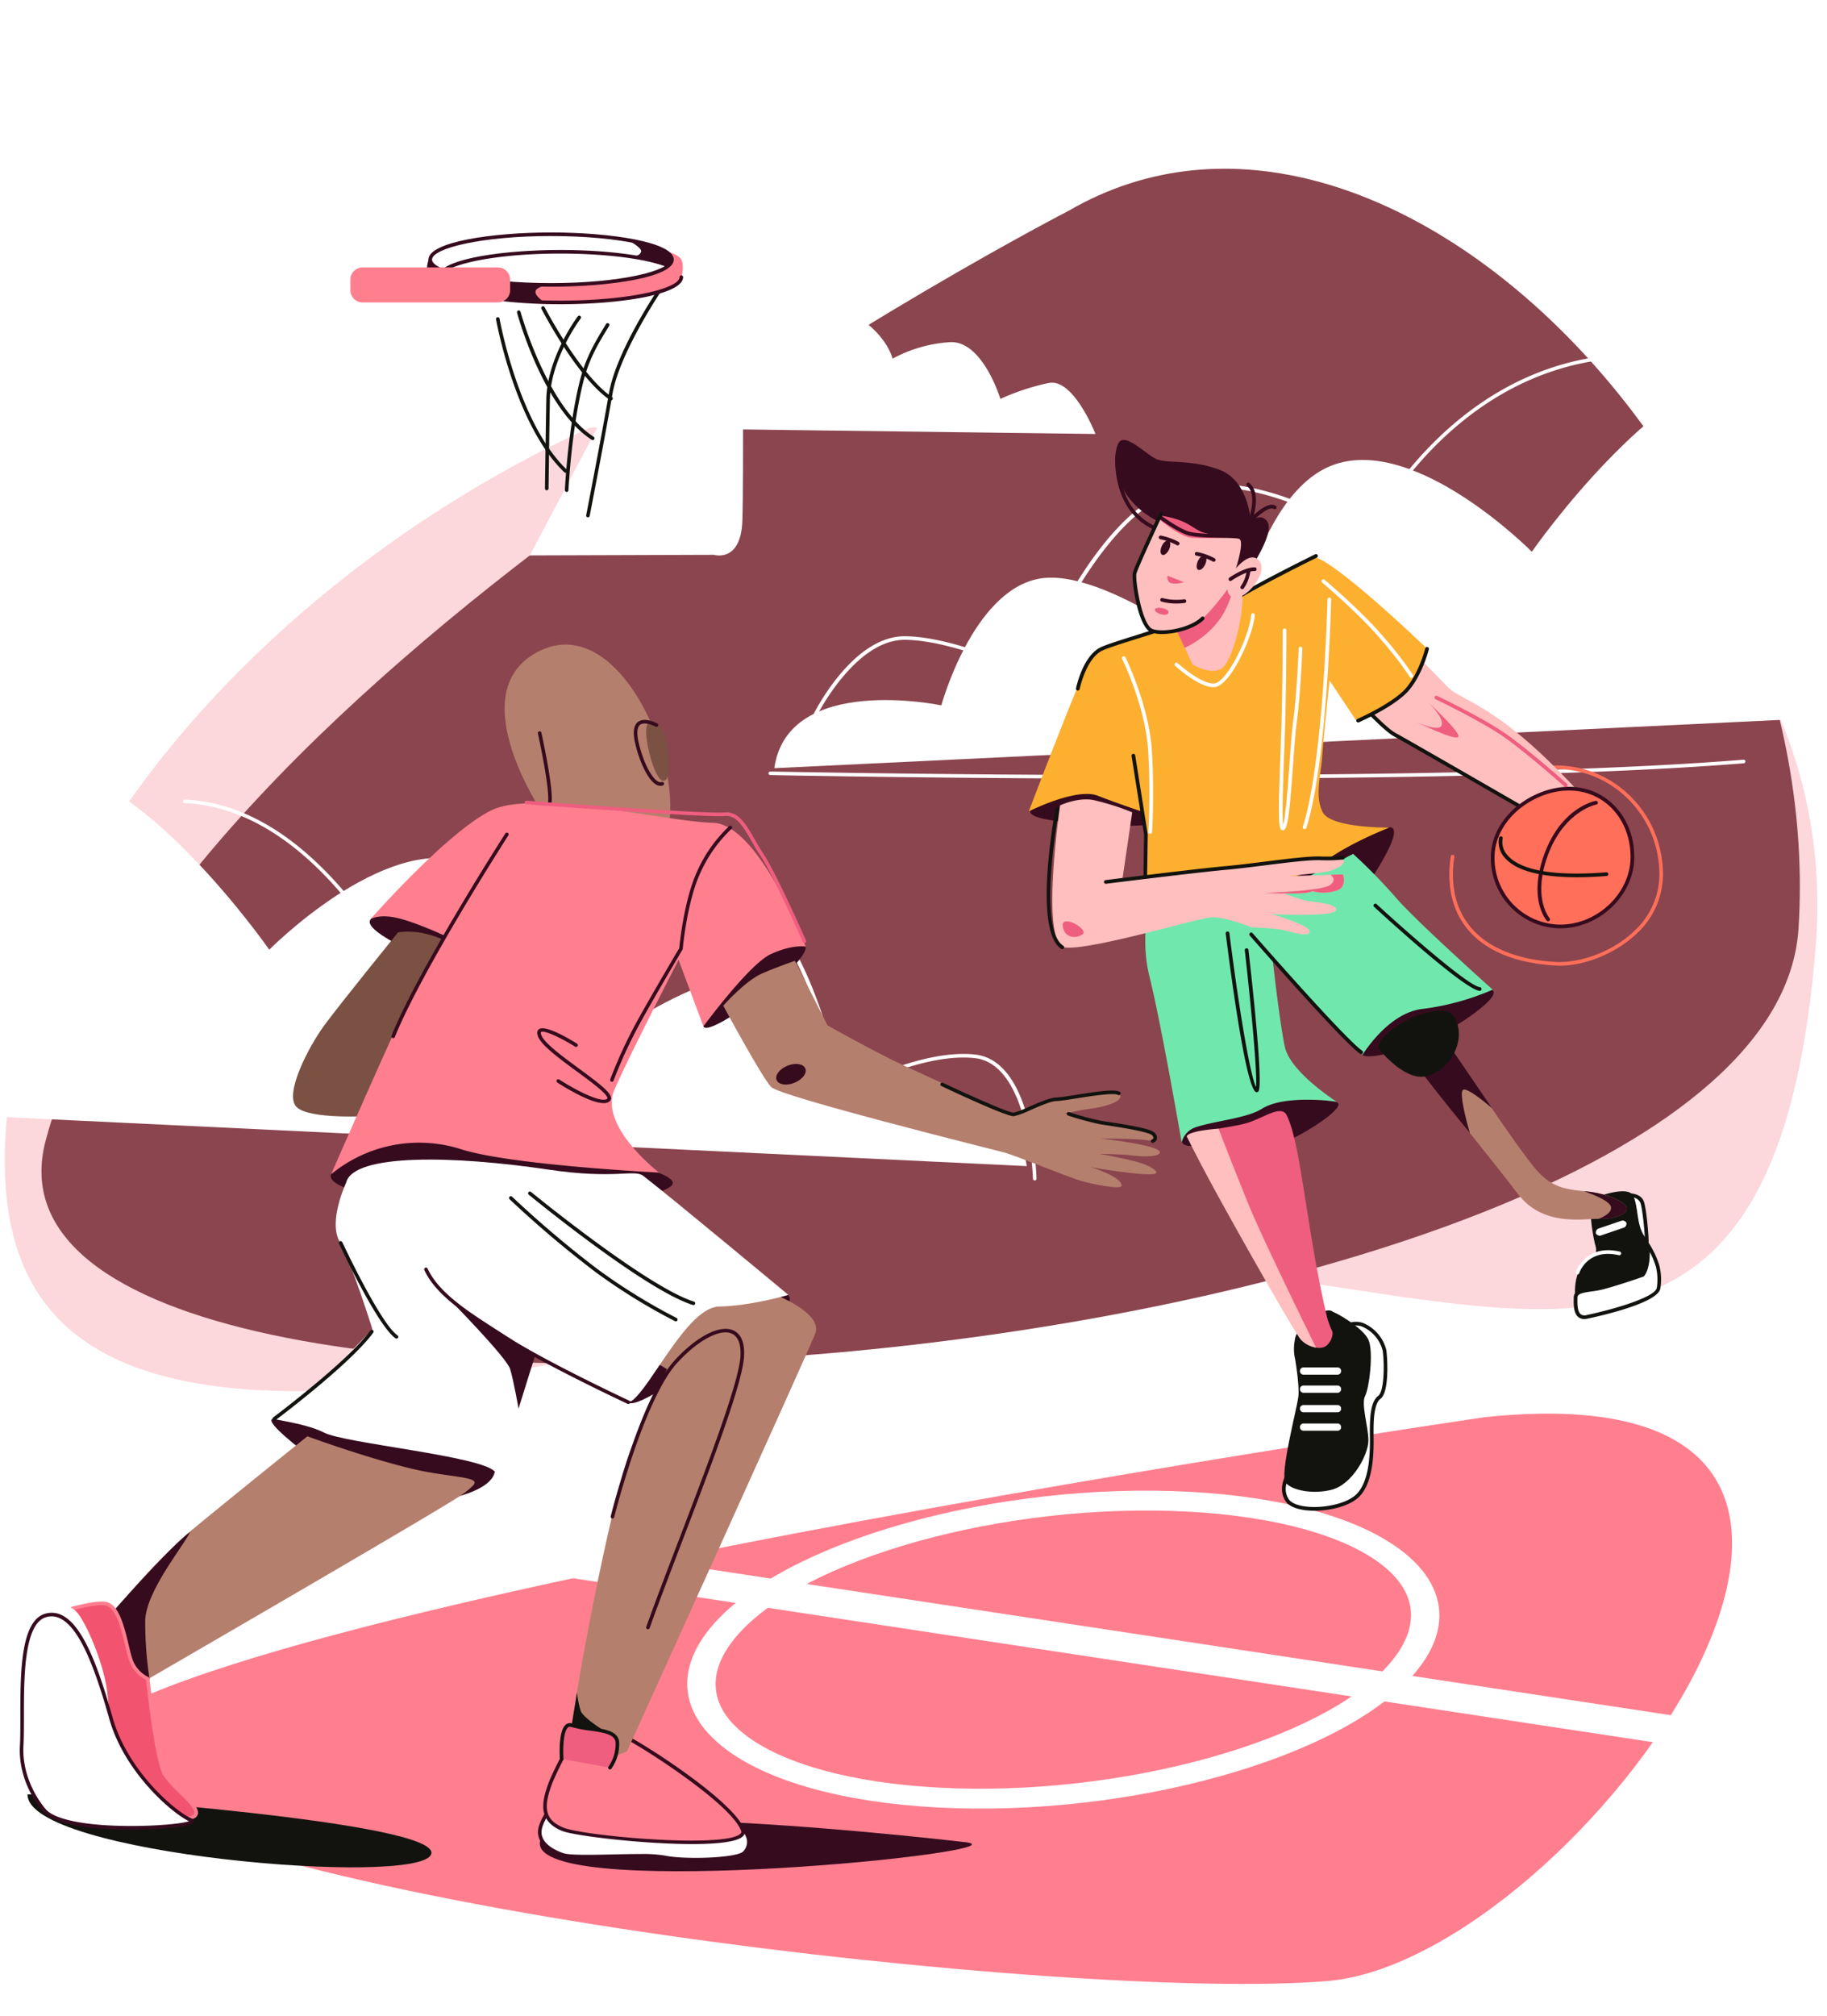 <svg xmlns="http://www.w3.org/2000/svg" xmlns:xlink="http://www.w3.org/1999/xlink" width="505" height="557" viewBox="0 0 505 557">
  <defs>
    <clipPath id="clip-path">
      <rect id="Rectángulo_407958" data-name="Rectángulo 407958" width="505" height="557" transform="translate(915 1369)" fill="#fff" stroke="#707070" stroke-width="1" opacity="0.7"/>
    </clipPath>
    <filter id="Trazado_990287" x="-55.54" y="-38.249" width="628.551" height="631.062" filterUnits="userSpaceOnUse">
      <feOffset dy="3" input="SourceAlpha"/>
      <feGaussianBlur stdDeviation="3" result="blur"/>
      <feFlood flood-opacity="0.161"/>
      <feComposite operator="in" in2="blur"/>
      <feComposite in="SourceGraphic"/>
    </filter>
  </defs>
  <g id="Enmascarar_grupo_1098661" data-name="Enmascarar grupo 1098661" transform="translate(-915 -1369)" clip-path="url(#clip-path)">
    <g id="Grupo_1154129" data-name="Grupo 1154129">
      <g transform="matrix(1, 0, 0, 1, 915, 1369)" filter="url(#Trazado_990287)">
        <path id="Trazado_990287-2" data-name="Trazado 990287" d="M36.632,406.478C-73.243,267.788,92.284,275.164,163.766,158.539,273.947-21.223,331.928-32.644,381.41,47.446S411.277,293.5,309.863,385.294,95.091,480.276,36.632,406.478Z" transform="translate(251.44 580.81) rotate(-137)" fill="#fcd7db" fill-rule="evenodd"/>
      </g>
      <g id="Grupo_1154128" data-name="Grupo 1154128">
        <path id="Trazado_988104" data-name="Trazado 988104" d="M612.28,609.145S496.51,597.651,499.84,613.467,629.477,611.789,612.28,609.145Z" transform="translate(769.226 1173.262)" fill="#360b1e" fill-rule="evenodd"/>
        <g id="Grupo_1153248" data-name="Grupo 1153248" transform="translate(896.749 1395.761)">
          <path id="Trazado_988079" data-name="Trazado 988079" d="M449.96,250.786S201.637,378.354,167.142,507.61c-28.7,107.55,476.508,65.84,484.484-58.494S537.264,200.128,449.96,250.786Z" transform="translate(-136.251 -219.359)" fill="#8b454e" fill-rule="evenodd"/>
          <path id="Trazado_988080" data-name="Trazado 988080" d="M327.017,300.116l-24.488,46.332,50.872-.168s7.5,2.344,7.884-9.493.037-61.8.037-61.8Z" transform="translate(-137.835 -219.774)" fill="#fff" fill-rule="evenodd"/>
          <path id="Trazado_988081" data-name="Trazado 988081" d="M317.257,311.089l141.8,1.819s-6.021-15.393-12.864-14.095a63.9,63.9,0,0,0-13.416,4.41s-4.913-16.154-13.923-15.677a38.3,38.3,0,0,0-15.891,4.564s-2.122-9.636-16.773-15S332.3,284.222,317.257,311.089Z" transform="translate(-138.006 -219.785)" fill="#fff" fill-rule="evenodd"/>
          <path id="Trazado_988082" data-name="Trazado 988082" d="M370.906,405.448l302.061-14.48s.2-93.891-27.779-96.125-64.9,50.82-64.9,50.82S548.815,313.8,525.9,321.507s-29.514,55.437-29.514,55.437-34.235-27.384-52.493-23.8-26.82,34.956-26.82,34.956S374.639,379.166,370.906,405.448Z" transform="translate(-138.629 -220.004)" fill="#fff" fill-rule="evenodd"/>
          <g id="Grupo_1153235" data-name="Grupo 1153235" transform="translate(230.678 183.1)">
            <path id="Trazado_988083" data-name="Trazado 988083" d="M477.674,409.628c-58.508,0-106.964-.979-107.9-1a.494.494,0,0,1-.484-.5.5.5,0,0,1,.5-.484c1.825.039,183.486,3.708,268.986-3.265a.5.5,0,0,1,.533.453.494.494,0,0,1-.453.533C597.284,408.753,532.987,409.628,477.674,409.628Z" transform="translate(-369.288 -404.375)" fill="#fff"/>
          </g>
          <g id="Grupo_1153236" data-name="Grupo 1153236" transform="translate(68.794 194.121)">
            <path id="Trazado_988084" data-name="Trazado 988084" d="M440.979,520.752a.5.5,0,0,1-.494-.481c-.008-.317-1.006-31.708-16.126-33.328-15.394-1.647-36.413,10.143-36.624,10.263a.495.495,0,0,1-.729-.34c-.1-.543-10.3-54.222-32-55.038-.267-.01-.542-.015-.819-.015-22.631,0-82.747,32.614-83.358,32.947a.5.5,0,0,1-.4.033.494.494,0,0,1-.293-.274c-.239-.563-24.371-56.358-64.157-58A.494.494,0,0,1,205.5,416a.5.5,0,0,1,.514-.473c38.375,1.586,62.287,52.492,64.806,58.108,6.206-3.357,62.795-33.586,84.216-32.8,21.4.8,31.521,48.615,32.808,55.176,3.582-1.925,22.385-11.585,36.615-10.056,15.976,1.712,16.975,32.955,17.009,34.284a.494.494,0,0,1-.481.507Z" transform="translate(-205.504 -415.526)" fill="#fff"/>
          </g>
          <path id="Trazado_988085" data-name="Trazado 988085" d="M437.965,516.669,135.9,502.189s-.2-93.891,27.782-96.124,64.9,50.82,64.9,50.82,31.475-31.864,54.388-24.155,29.514,55.436,29.514,55.436,34.235-27.384,52.494-23.8,26.819,34.956,26.819,34.956S434.231,490.387,437.965,516.669Z" transform="translate(-135.902 -221.294)" fill="#fff" fill-rule="evenodd"/>
          <g id="Grupo_1153237" data-name="Grupo 1153237" transform="translate(242.684 71.282)">
            <path id="Trazado_988086" data-name="Trazado 988086" d="M381.929,391.951a.493.493,0,0,1-.444-.71c.444-.913,10.989-22.28,25.576-22.28h.2c13.247.177,31.581,8.612,34.784,10.134,2.131-5.384,19.546-47.656,42.516-51.683,22.135-3.879,45.936,11.585,49.6,14.085,2.567-5.192,24.377-46.529,69.053-50.25a.494.494,0,0,1,.082.985c-46.854,3.9-68.281,49.744-68.492,50.207a.5.5,0,0,1-.323.273.49.49,0,0,1-.415-.077c-.256-.184-25.805-18.376-49.333-14.247-23.465,4.114-41.777,51.088-41.959,51.562a.5.5,0,0,1-.282.284.491.491,0,0,1-.4-.018c-.2-.1-20.582-10.075-34.845-10.265h-.181c-13.979,0-24.585,21.506-24.691,21.724A.494.494,0,0,1,381.929,391.951Z" transform="translate(-381.435 -291.244)" fill="#fff"/>
          </g>
          <g id="Grupo_1153238" data-name="Grupo 1153238" transform="translate(180.269 52.508)">
            <path id="Trazado_988087" data-name="Trazado 988087" d="M318.782,335.9a.514.514,0,0,1-.095-.009.494.494,0,0,1-.39-.579c.042-.219,4.3-22.128,6.29-33.669,2-11.651,13.4-28.465,13.881-29.175a.494.494,0,1,1,.816.557c-.118.172-11.756,17.347-13.724,28.786-1.988,11.55-6.252,33.469-6.294,33.69A.5.5,0,0,1,318.782,335.9Z" transform="translate(-318.288 -272.25)" fill="#12130f"/>
          </g>
          <g id="Grupo_1153239" data-name="Grupo 1153239" transform="translate(167.854 57.834)">
            <path id="Trazado_988088" data-name="Trazado 988088" d="M325.015,303.631a.49.49,0,0,1-.276-.084c-8.991-6.055-18.555-24.408-18.957-25.186a.494.494,0,0,1,.878-.455c.1.189,9.851,18.908,18.632,24.822a.494.494,0,0,1-.277.9Z" transform="translate(-305.726 -277.638)" fill="#12130f"/>
          </g>
          <g id="Grupo_1153240" data-name="Grupo 1153240" transform="translate(174.386 62.491)">
            <path id="Trazado_988089" data-name="Trazado 988089" d="M312.83,329h-.023a.5.5,0,0,1-.471-.516c.008-.166.8-16.732,4.123-30.113,1.616-6.514,4.4-11.066,6.851-15.083l.427-.7a.495.495,0,0,1,.845.515l-.428.7c-2.534,4.149-5.155,8.44-6.735,14.806-3.3,13.284-4.087,29.756-4.095,29.92A.493.493,0,0,1,312.83,329Z" transform="translate(-312.335 -282.351)" fill="#12130f"/>
          </g>
          <g id="Grupo_1153241" data-name="Grupo 1153241" transform="translate(161.154 58.999)">
            <path id="Trazado_988090" data-name="Trazado 988090" d="M319.877,314.633a.492.492,0,0,1-.267-.078c-13.258-8.51-20.349-34.032-20.645-35.114a.494.494,0,1,1,.954-.26c.071.262,7.286,26.239,20.225,34.542a.494.494,0,0,1-.267.909Z" transform="translate(-298.948 -278.818)" fill="#12130f"/>
          </g>
          <path id="Trazado_988091" data-name="Trazado 988091" d="M329.28,258.809s4.539,2.262,4.326,3.486-2.173,1.407-2.173,1.407l9.2,2.676a3.191,3.191,0,0,0,1.206-1.255,2.123,2.123,0,0,0-.388-2.279C340.333,261.8,333.366,259.451,329.28,258.809Z" transform="translate(-138.146 -219.586)" fill="#360b1e" fill-rule="evenodd"/>
          <path id="Trazado_988092" data-name="Trazado 988092" d="M304.753,271.577s-3.148,3.234-.652,4.84c1.877,1.208,23.329-.116,34.335-2.858,3.628-.9,5.8-2.83,5.978-3.63.314-1.4.728-4.11,0-5.349-.95-1.616-3.918-2.159-3.918-2.159s1.843,1.742,1.221,2.952c-.435.845-1.824,1.654-3.235,2.332a42.668,42.668,0,0,1-11.309,2.7C317.342,271.492,304.753,271.577,304.753,271.577Z" transform="translate(-137.842 -219.628)" fill="#ff7f8f" fill-rule="evenodd"/>
          <path id="Trazado_988093" data-name="Trazado 988093" d="M274.677,263.479s-1.655,3.41-.509,5.609c.8,1.541,9.885,4.7,18.029,6.373,3.48.717,12.275.8,13.55.968s-2.871-1.852-1.808-3.448c.691-1.037,3.914-1.543,2.814-1.393-2.924.4-16.624-.822-16.624-.822s-12.892-3.26-13.763-4.045c-.348-.313-1.122-.554-1.4-1.137A4.5,4.5,0,0,1,274.677,263.479Z" transform="translate(-137.502 -219.641)" fill="#360b1e" fill-rule="evenodd"/>
          <g id="Grupo_1153242" data-name="Grupo 1153242" transform="translate(418.869 184.71)">
            <path id="Trazado_988094" data-name="Trazado 988094" d="M590.264,461.295q-.546,0-1.078-.028c-18.746-1-29.5-10.159-29.5-25.131a30.88,30.88,0,0,1,.412-5.038.49.49,0,0,1,.568-.407.5.5,0,0,1,.407.568,29.913,29.913,0,0,0-.4,4.877c0,14.376,10.41,23.176,28.561,24.144,5.712.3,14.857-2.211,21.441-8.455a21.328,21.328,0,0,0,7.067-15.689c0-16.07-12.8-29.144-28.535-29.144a27.984,27.984,0,0,0-9.121,1.519.494.494,0,0,1-.321-.934A28.971,28.971,0,0,1,589.211,406c16.279,0,29.523,13.517,29.523,30.132a22.3,22.3,0,0,1-7.375,16.406C605.821,457.793,597.3,461.295,590.264,461.295Z" transform="translate(-559.688 -406.004)" fill="#ff6f59"/>
          </g>
          <g id="Grupo_1153243" data-name="Grupo 1153243" transform="translate(136.681 37.458)">
            <path id="Trazado_988095" data-name="Trazado 988095" d="M308.095,272.009c-16.437,0-33.908-2.626-33.908-7.493s17.47-7.492,33.908-7.492S342,259.649,342,264.516,324.532,272.009,308.095,272.009Zm0-14c-19.4,0-32.92,3.428-32.92,6.5s13.519,6.5,32.92,6.5,32.919-3.428,32.919-6.5S327.494,258.012,308.095,258.012Z" transform="translate(-274.187 -257.024)" fill="#360b1e"/>
          </g>
          <g id="Grupo_1153244" data-name="Grupo 1153244" transform="translate(139.251 42.298)">
            <path id="Trazado_988096" data-name="Trazado 988096" d="M310.695,276.905c-16.437,0-33.907-2.626-33.907-7.492s17.47-7.492,33.907-7.492c12.511,0,23.92,1.448,29.775,3.781a.494.494,0,0,1-.366.917c-5.747-2.288-17.015-3.709-29.41-3.709-19.4,0-32.919,3.428-32.919,6.5s13.519,6.5,32.919,6.5,32.92-3.428,32.92-6.5a.494.494,0,1,1,.988,0C344.6,274.279,327.132,276.905,310.695,276.905Z" transform="translate(-276.788 -261.921)" fill="#360b1e"/>
          </g>
          <path id="Trazado_988097" data-name="Trazado 988097" d="M255.7,266.788h37.448A3.379,3.379,0,0,1,296.5,270.2v2.852a3.379,3.379,0,0,1-3.344,3.414H255.7a3.38,3.38,0,0,1-3.344-3.414V270.2A3.38,3.38,0,0,1,255.7,266.788Z" transform="translate(-137.253 -219.679)" fill="#ff7f8f" fill-rule="evenodd"/>
          <g id="Grupo_1153245" data-name="Grupo 1153245" transform="translate(168.884 60.423)">
            <path id="Trazado_988098" data-name="Trazado 988098" d="M307.263,328.512h-.006a.494.494,0,0,1-.488-.5c0-.128.164-13.042.373-24.594.212-11.713,8.63-22.855,8.716-22.965a.495.495,0,0,1,.786.6c-.084.109-8.306,11-8.512,22.382-.209,11.55-.372,24.46-.373,24.589A.5.5,0,0,1,307.263,328.512Z" transform="translate(-306.769 -280.258)" fill="#12130f"/>
          </g>
          <g id="Grupo_1153246" data-name="Grupo 1153246" transform="translate(155.356 60.867)">
            <path id="Trazado_988099" data-name="Trazado 988099" d="M312.312,323.679a.494.494,0,0,1-.341-.136c-13.636-12.985-18.832-41.963-18.882-42.255a.495.495,0,1,1,.975-.17c.05.288,5.192,28.949,18.591,41.708a.495.495,0,0,1-.342.853Z" transform="translate(-293.082 -280.707)" fill="#12130f"/>
          </g>
        </g>
        <g id="Grupo_1153250" data-name="Grupo 1153250" transform="translate(933.506 1759.516)">
          <path id="Trazado_988101" data-name="Trazado 988101" d="M496.961,587.627S65.367,650.46,107.8,686.68s276.1,62.481,345.4,56.746S641.059,572.747,496.961,587.627Z" transform="translate(-104.868 -586.678)" fill="#ff7f8f" fill-rule="evenodd"/>
          <g id="Grupo_1153249" data-name="Grupo 1153249" transform="translate(135.492 21.268)">
            <path id="Trazado_988102" data-name="Trazado 988102" d="M262.027,628.612l316.59,48.042c1.679.254,2.9.935,2.738,1.523l-1.643,5.744c-.169.588-1.665.855-3.344.6L259.778,636.48c-1.68-.254-2.907-.935-2.739-1.523l1.641-5.744C258.848,628.626,260.346,628.358,262.027,628.612Z" transform="translate(-257.024 -612.528)" fill="#fff" fill-rule="evenodd"/>
            <path id="Trazado_988103" data-name="Trazado 988103" d="M431.432,610.675c-54.074-1.692-111.649,15.793-128.973,39.533-3.315,4.541-4.977,9.07-5.045,13.429-.112,7.266,4.19,14.065,12.6,19.729,12.977,8.731,34.74,14.088,61.275,14.916,54.073,1.692,111.648-15.788,128.972-39.529,3.317-4.541,4.978-9.065,5.045-13.424.111-7.266-4.2-14.07-12.609-19.733C479.722,616.859,457.968,611.508,431.432,610.675Zm-.216,5.49c24.762.775,44.694,5.681,56.106,13.362,10.931,7.355,13.219,16.7,5.948,26.661C477.5,677.8,422.822,694.4,371.51,692.8c-24.762-.779-44.7-5.681-56.113-13.362-10.929-7.355-13.222-16.692-5.951-26.657C325.216,631.165,379.9,614.558,431.216,616.165Z" transform="translate(-261.447 -610.562)" fill="#fff" fill-rule="evenodd"/>
          </g>
        </g>
        <g id="Grupo_1153305" data-name="Grupo 1153305" transform="translate(1199.374 1490.528)">
          <g id="Grupo_1153275" data-name="Grupo 1153275" transform="translate(107.692 166.813)">
            <g id="Grupo_1153274" data-name="Grupo 1153274" transform="translate(42.917 40.743)">
              <g id="Grupo_1153271" data-name="Grupo 1153271" transform="translate(15.18 0.593)">
                <path id="Trazado_988149" data-name="Trazado 988149" d="M594.273,527.713s2.517.024,3.212,1.871,1.34,9.51,1.294,10.863-2.65.587-3.478.418S594.273,527.713,594.273,527.713Z" transform="translate(-593.76 -527.197)" fill="#fff" fill-rule="evenodd"/>
                <path id="Trazado_988150" data-name="Trazado 988150" d="M597.584,541.757a9.735,9.735,0,0,1-2.055-.309l-.319-.071c-.432-.088-1.237-.251-1.437-13.645a.506.506,0,0,1,.149-.368.442.442,0,0,1,.367-.151c.117,0,2.877.052,3.686,2.2.728,1.95,1.374,9.682,1.327,11.06a1.194,1.194,0,0,1-.466.942A2.018,2.018,0,0,1,597.584,541.757Zm-1.989-1.342.162.036c.56.129,2.049.471,2.456.155.025-.019.062-.048.067-.167.047-1.389-.625-8.96-1.262-10.666a2.71,2.71,0,0,0-2.213-1.484C594.9,533.671,595.211,539.4,595.595,540.415Zm-.181-.04.016,0Z" transform="translate(-593.772 -527.209)" fill="#12130f"/>
              </g>
              <path id="Trazado_988151" data-name="Trazado 988151" d="M579.344,555.145s-1.386-11.038,8.752-12.343,12.087,5.836,12.087,5.836S583.15,561.207,579.344,555.145Z" transform="translate(-578.926 -526.26)" fill="#12130f" fill-rule="evenodd"/>
              <path id="Trazado_988152" data-name="Trazado 988152" d="M585,528.316s8.762-3.417,10.286-.525.885,8.091,3.166,11.265,5.279,10.627,2.2,13.256-19.662,9.509-19.9,5.79,5.1-13.243,4.256-16.032S582.329,528.628,585,528.316Z" transform="translate(-578.892 -526.629)" fill="#12130f" fill-rule="evenodd"/>
              <g id="Grupo_1153272" data-name="Grupo 1153272" transform="translate(0 14.187)">
                <path id="Trazado_988153" data-name="Trazado 988153" d="M598,549.4s-5.944,2.113-10.987,3.473c-3.427.921-7.524.517-7.565,2.752s-.189,6.087,3.146,5.376,19.274-4.358,19.8-7.969a15.377,15.377,0,0,0-.261-6.036,24.651,24.651,0,0,0-2.793-6S600.011,546.769,598,549.4Z" transform="translate(-578.922 -540.485)" fill="#fff" fill-rule="evenodd"/>
                <path id="Trazado_988154" data-name="Trazado 988154" d="M581.849,561.608a2.5,2.5,0,0,1-1.638-.549c-1.345-1.111-1.3-3.522-1.265-5.284l0-.149c.036-1.986,2.351-2.314,4.8-2.662a26.6,26.6,0,0,0,3.142-.575c4.528-1.221,9.854-3.076,10.8-3.41,1.752-2.489,1.152-7.858,1.146-7.912a.511.511,0,0,1,.933-.343,24.954,24.954,0,0,1,2.858,6.14,16.03,16.03,0,0,1,.275,6.251c-.545,3.774-14.3,7.129-20.195,8.4A4.079,4.079,0,0,1,581.849,561.608ZM599.97,543.1c.011,1.992-.231,4.9-1.552,6.623a.507.507,0,0,1-.234.171c-.059.021-6.021,2.135-11.025,3.485a27.162,27.162,0,0,1-3.265.6c-2.419.344-3.9.607-3.921,1.668l0,.15c-.028,1.465-.07,3.679.894,4.475a1.843,1.843,0,0,0,1.637.24c9.1-1.957,19.051-5.153,19.4-7.542a14.989,14.989,0,0,0-.246-5.822A22.265,22.265,0,0,0,599.97,543.1Zm-1.958,6.312h0Z" transform="translate(-578.934 -540.496)" fill="#12130f"/>
              </g>
              <g id="Grupo_1153273" data-name="Grupo 1153273" transform="translate(0.526 16.277)">
                <path id="Trazado_988155" data-name="Trazado 988155" d="M579.959,549.245a.51.51,0,0,1-.485-.672c.026-.079,2.707-7.824,12.17-5.647a.512.512,0,0,1-.23,1c-8.563-1.971-10.876,4.688-10.97,4.972A.51.51,0,0,1,579.959,549.245Z" transform="translate(-579.448 -542.54)" fill="#fff"/>
              </g>
              <path id="Trazado_988156" data-name="Trazado 988156" d="M585.855,536.677l5.959-2.023a1.177,1.177,0,0,1,1.56.536h0a1.212,1.212,0,0,1-.936,1.384l-5.954,2.023a1.175,1.175,0,0,1-1.56-.536h0A1.212,1.212,0,0,1,585.855,536.677Z" transform="translate(-578.797 -526.446)" fill="#fff" fill-rule="evenodd"/>
            </g>
            <path id="Trazado_988157" data-name="Trazado 988157" d="M536.983,493.721s22.64,28.111,27.412,34.449c7.038,9.362,18.256,6.858,22.813,7,4.23.135,11.218-2.071,4.757-5.28-9.09-4.518-15.627.389-23.284-9.318S545.367,486.8,545.367,486.8Z" transform="translate(-536.983 -486.803)" fill="#b57f6d" fill-rule="evenodd"/>
            <path id="Trazado_988158" data-name="Trazado 988158" d="M545.51,487.182l-7.862,7.323s6.194,8.017,13.535,16.928c-1.238-4.275-2.731-10.346-2.041-11.725.588-1.178,4.511,1.794,8.143,4.851C551.075,495.469,545.51,487.182,545.51,487.182Z" transform="translate(-536.968 -486.794)" fill="#360b1e" fill-rule="evenodd"/>
            <path id="Trazado_988159" data-name="Trazado 988159" d="M581.753,526.629c3.458,1.226,7.453,2.947,7.453,4.567,0,1.326-1.714,2.354-3.514,3.08.133,0,.363-.024.486-.019,4.23.134,11.218-2.068,4.757-5.276A25.171,25.171,0,0,0,581.753,526.629Z" transform="translate(-535.952 -485.886)" fill="#360b1e" fill-rule="evenodd"/>
          </g>
          <path id="Trazado_988160" data-name="Trazado 988160" d="M531.3,473.216s-11.78,15.308-9.535,17,14.005-2.1,19.954-4.8,18.65-11.151,16.1-13.008S535.657,470.373,531.3,473.216Z" transform="translate(-429.648 -320.353)" fill="#360b1e" fill-rule="evenodd"/>
          <path id="Trazado_988161" data-name="Trazado 988161" d="M526.053,488.115s6.645,8.667,12.67,7.97,12.333-9.185,8.542-16.4C544.519,474.455,527.347,481.7,526.053,488.115Z" transform="translate(-429.543 -320.195)" fill="#12130f" fill-rule="evenodd"/>
          <g id="Grupo_1153276" data-name="Grupo 1153276" transform="translate(23.867 3.954)">
            <path id="Trazado_988162" data-name="Trazado 988162" d="M472.5,349.932a16.719,16.719,0,0,1-6.7-1.5c-11.847-5.146-10.743-20.2-10.731-20.353a.5.5,0,0,1,.551-.468.512.512,0,0,1,.469.551c-.012.144-1.051,14.479,10.118,19.331,11.092,4.816,16.883-4.026,17.124-4.4a.512.512,0,0,1,.865.547C484.153,343.718,480.107,349.931,472.5,349.932Z" transform="translate(-455.044 -327.61)" fill="#360b1e"/>
          </g>
          <path id="Trazado_988163" data-name="Trazado 988163" d="M474.878,514.719s22.555,1.285,29.854-2.569,13.928-9.019,10.87-9.547-20.169-4.064-23.925-2.639S466.7,513.3,474.878,514.719Z" transform="translate(-430.764 -319.695)" fill="#360b1e" fill-rule="evenodd"/>
          <g id="Grupo_1153278" data-name="Grupo 1153278" transform="translate(43.644 185.404)">
            <path id="Trazado_988164" data-name="Trazado 988164" d="M505.4,570.323s-1.269-7.294.235-8.414,7.468-4.317,8.414-2.634,2.906,5.422,2.348,7.667S505.4,570.323,505.4,570.323Z" transform="translate(-473.674 -503.736)" fill="#12130f" fill-rule="evenodd"/>
            <path id="Trazado_988165" data-name="Trazado 988165" d="M474.635,512.249s9.8,19.5,18.456,33.15,14.862,30.348,20.585,28.64.778-6.65-.588-12.43c-5.57-23.594-7.12-47.588-11.084-55.485-1.545-3.077-6.435.854-11.163,2.2-2.8.8-6.736,1.247-9.385,1.878A51.507,51.507,0,0,0,474.635,512.249Z" transform="translate(-474.371 -504.975)" fill="#ef5e7f" fill-rule="evenodd"/>
            <g id="Grupo_1153277" data-name="Grupo 1153277" transform="translate(26.327 58.212)">
              <path id="Trazado_988166" data-name="Trazado 988166" d="M502.413,603.085s-3.376,4.322-.859,8.082,15.611,2.916,19.724-1.54,3.627-13.934,3.627-17.294.1-8.113,2.113-9.6,1.877-9.478,1.442-12.926-6.578-11.028-12.179-5.437S502.413,603.085,502.413,603.085Z" transform="translate(-500.1 -561.865)" fill="#fff" fill-rule="evenodd"/>
              <path id="Trazado_988167" data-name="Trazado 988167" d="M509.062,614.065c-.573,0-1.13-.02-1.665-.062-3.1-.241-5.324-1.144-6.258-2.538-2.517-3.76.314-7.912.813-8.591.6-2.385,8.445-33.332,13.978-38.854,2.512-2.505,4.987-2.363,6.623-1.8a10.932,10.932,0,0,1,6.425,7.54c.278,2.213.862,11.55-1.646,13.4-1.9,1.407-1.9,6.663-1.9,9.189l.007.967c.043,4.038.131,12.44-3.769,16.673C519.119,612.746,513.609,614.065,509.062,614.065Zm11.512-51.17a5.533,5.533,0,0,0-3.92,1.848c-5.432,5.422-13.65,38.149-13.732,38.478a.516.516,0,0,1-.093.19c-.032.04-3.115,4.081-.838,7.482.746,1.113,2.745,1.874,5.487,2.088,4.6.357,10.882-.924,13.436-3.69,3.624-3.934,3.539-12.063,3.5-15.968l-.007-.978c0-4.015.179-8.432,2.32-10.012,1.568-1.158,1.781-8.147,1.239-12.45a9.9,9.9,0,0,0-5.741-6.7A5.039,5.039,0,0,0,520.575,562.895Zm-18.15,40.2h0Z" transform="translate(-500.112 -561.877)" fill="#12130f"/>
            </g>
            <path id="Trazado_988168" data-name="Trazado 988168" d="M503.73,572.187s1.243,7.207.911,10.348-5.315,21.791-3.489,23.908,7.448,3.177,12.558,1.934c5.893-1.437,10.281-9.816,10.281-13.632s-2.077-10.092-.916-12.3,2.4-12.327.911-15.586-9.289-7.816-10.532-7.9,2.818,6.215-1,9.519c-2.3,1.99-7.31-.783-7.811-2.819S502.814,568.8,503.73,572.187Z" transform="translate(-473.77 -503.732)" fill="#12130f" fill-rule="evenodd"/>
            <path id="Trazado_988169" data-name="Trazado 988169" d="M505.945,574.194h9.437a.989.989,0,0,1,.977,1h0a.989.989,0,0,1-.977,1h-9.437a.992.992,0,0,1-.977-1h0A.992.992,0,0,1,505.945,574.194Z" transform="translate(-473.672 -503.381)" fill="#fff" fill-rule="evenodd"/>
            <path id="Trazado_988170" data-name="Trazado 988170" d="M505.945,579.089h9.437a.989.989,0,0,1,.977,1h0a.989.989,0,0,1-.977,1h-9.437a.992.992,0,0,1-.977-1h0A.992.992,0,0,1,505.945,579.089Z" transform="translate(-473.672 -503.269)" fill="#fff" fill-rule="evenodd"/>
            <path id="Trazado_988171" data-name="Trazado 988171" d="M505.945,584.349h9.437a.989.989,0,0,1,.977,1h0a.989.989,0,0,1-.977,1h-9.437a.992.992,0,0,1-.977-1h0A.992.992,0,0,1,505.945,584.349Z" transform="translate(-473.672 -503.147)" fill="#fff" fill-rule="evenodd"/>
            <path id="Trazado_988172" data-name="Trazado 988172" d="M505.945,589.339h9.437a.989.989,0,0,1,.977,1h0a.989.989,0,0,1-.977,1h-9.437a.992.992,0,0,1-.977-1h0A.993.993,0,0,1,505.945,589.339Z" transform="translate(-473.672 -503.033)" fill="#fff" fill-rule="evenodd"/>
            <path id="Trazado_988173" data-name="Trazado 988173" d="M474.377,511.86s3.2,6.478,7.923,15.113c8.9,16.263,22.45,39.887,23.637,41.048a7.375,7.375,0,0,0,4.184,2.179s-14.425-29.172-18.707-39.669-8.239-20.805-8.239-20.805S474.953,510.242,474.377,511.86Z" transform="translate(-474.377 -504.866)" fill="#ffbfbe" fill-rule="evenodd"/>
          </g>
          <path id="Trazado_988174" data-name="Trazado 988174" d="M520.7,392.626l-2.767-.82,11.974,11.621s1.765.226,6.159,3.219,30.527,17.693,32.757,19.21,23.289,5.48,23.289,5.48-13.637-16.4-25.632-26.521-18.491-11.358-21.018-14.144-10.21-10.329-10.21-10.329Z" transform="translate(-429.73 -322.442)" fill="#ffbfbe" fill-rule="evenodd"/>
          <g id="Grupo_1153279" data-name="Grupo 1153279" transform="translate(91.57 72.561)">
            <path id="Trazado_988175" data-name="Trazado 988175" d="M565.852,424.137a.519.519,0,0,1-.256-.069c-.321-.186-32.219-18.585-34.987-20.057-2.852-1.517-8.991-8.2-9.251-8.481a.512.512,0,1,1,.755-.692c.062.069,6.279,6.834,8.978,8.269,2.784,1.48,33.7,19.316,35.018,20.074a.512.512,0,0,1-.257.955Z" transform="translate(-521.224 -394.673)" fill="#12130f"/>
          </g>
          <path id="Trazado_988176" data-name="Trazado 988176" d="M469.16,426.539s-17.847-8.572-20.4-9.226-16.774,4.047-16.687,6.92S447.6,427.543,453.246,428,468.178,428.2,469.16,426.539Z" transform="translate(-431.707 -321.592)" fill="#360b1e" fill-rule="evenodd"/>
          <path id="Trazado_988177" data-name="Trazado 988177" d="M492.5,346.138s-.533-10.958-8.416-14.063-14.819-1.663-17.775-3.1-8.59-7.373-10.313-4.412-2.4,15.452,11.913,22.188a63.337,63.337,0,0,1,21.8,16.509s10.039-13.3,7.3-17.075C495.3,343.831,492.5,346.138,492.5,346.138Z" transform="translate(-431.176 -323.745)" fill="#360b1e" fill-rule="evenodd"/>
          <path id="Trazado_988178" data-name="Trazado 988178" d="M490.642,449.471s36.692-22.319,39.94-21.071-5.294,13.743-8.092,18.133S490.642,449.471,490.642,449.471Z" transform="translate(-430.358 -321.336)" fill="#360b1e" fill-rule="evenodd"/>
          <path id="Trazado_988179" data-name="Trazado 988179" d="M509.668,355.42,477.955,372.19c-6.343,3.354-26.076,6.2-28.693,10.142s-17.547,43.3-17.547,43.3,13.124-6.639,19.059-4.327,12.562,4.5,12.562,4.5l.742,6.112-.169,22.151s41.744-8.3,48.649-13.854,18.808-10.1,18.808-10.1-16.189.2-18.43-4.281-.486-10.16-.112-15.6,2.02-20.765,2.02-20.765l7.5,11.267s9.074-3.611,13.427-8.653a31.77,31.77,0,0,0,5.995-11.43S513.55,353.51,509.668,355.42Z" transform="translate(-431.715 -323.018)" fill="#fdaf2f" fill-rule="evenodd"/>
          <g id="Grupo_1153280" data-name="Grupo 1153280" transform="translate(13.035 31.529)">
            <path id="Trazado_988180" data-name="Trazado 988180" d="M444.969,392.277a.511.511,0,0,1-.5-.614c.077-.373,1.929-9.174,6.993-11.434,1.7-.757,5.419-1.929,10.134-3.414,8.659-2.726,20.518-6.46,25.317-9.52,7.317-4.666,23.521-12.6,23.684-12.678a.512.512,0,0,1,.45.919c-.163.08-16.316,7.987-23.584,12.621-4.913,3.132-16.846,6.89-25.559,9.634-4.5,1.416-8.383,2.639-10.025,3.372-4.583,2.045-6.39,10.619-6.408,10.7A.51.51,0,0,1,444.969,392.277Z" transform="translate(-444.457 -354.564)" fill="#12130f"/>
          </g>
          <path id="Trazado_988181" data-name="Trazado 988181" d="M471.182,374.4l4.858,10.5s5.888,3.618,8.689.584,5.716-15.523,5.029-20.251-7.888-4.085-7.888-4.085Z" transform="translate(-430.806 -322.884)" fill="#ffbfbe" fill-rule="evenodd"/>
          <path id="Trazado_988182" data-name="Trazado 988182" d="M470.693,373.355l3.2,6.977s7.868-3.271,11.49-10.928c2.744-5.8,2.275-9.053,2.275-9.053Z" transform="translate(-430.817 -322.902)" fill="#ef5e7f" fill-rule="evenodd"/>
          <path id="Trazado_988183" data-name="Trazado 988183" d="M467.378,344.264s-5.728,11.751-6.985,15.369c-.968,2.784,1.456,14.983,4.81,16.228s10.267-.519,13.316-2.8,8.132-9.445,8.132-9.445,4.27-11.209,2.745-12.87-9.1-.235-12.758-3.038S467.378,344.264,467.378,344.264Z" transform="translate(-431.06 -323.272)" fill="#ffbfbe" fill-rule="evenodd"/>
          <path id="Trazado_988184" data-name="Trazado 988184" d="M485.831,360.93s4.916-7.645,8.058-4.843S491.375,366.3,488,366.533,485.259,363.381,485.831,360.93Z" transform="translate(-430.479 -323.014)" fill="#ffbfbe" fill-rule="evenodd"/>
          <g id="Grupo_1153281" data-name="Grupo 1153281" transform="translate(60.124 11.81)">
            <path id="Trazado_988185" data-name="Trazado 988185" d="M491.47,346.528a.512.512,0,0,1-.477-.7c.028-.071,2.717-7.139-.321-9.635a.512.512,0,0,1,.65-.791c2.5,2.051,1.9,6.278,1.251,8.794,1.713-1.567,4.385-3.558,6.011-2.525a.512.512,0,1,1-.547.864c-1.164-.74-4.318,1.792-6.189,3.823A.514.514,0,0,1,491.47,346.528Z" transform="translate(-490.486 -335.289)" fill="#360b1e"/>
          </g>
          <g id="Grupo_1153282" data-name="Grupo 1153282" transform="translate(55.221 35.197)">
            <path id="Trazado_988186" data-name="Trazado 988186" d="M486.205,361.926a.511.511,0,0,1-.295-.93c.169-.119,4.183-2.913,7.032-2.845a.512.512,0,0,1,.5.522.526.526,0,0,1-.522.5c-2.54-.06-6.385,2.633-6.424,2.66A.513.513,0,0,1,486.205,361.926Z" transform="translate(-485.693 -358.15)" fill="#360b1e"/>
          </g>
          <g id="Grupo_1153283" data-name="Grupo 1153283" transform="translate(58.484 35.526)">
            <path id="Trazado_988187" data-name="Trazado 988187" d="M489.393,364.178a.511.511,0,0,1-.4-.828,9.713,9.713,0,0,0,1.641-4.416.512.512,0,0,1,1.019.093,10.607,10.607,0,0,1-1.856,4.954A.51.51,0,0,1,489.393,364.178Z" transform="translate(-488.883 -358.471)" fill="#360b1e"/>
          </g>
          <g id="Grupo_1153284" data-name="Grupo 1153284" transform="translate(127.713 95.829)">
            <path id="Trazado_988188" data-name="Trazado 988188" d="M557.053,436.951c0-10.513,10.808-19.034,21.1-19.034s17.514,8.365,17.514,18.877-9.683,19.192-19.98,19.192A18.838,18.838,0,0,1,557.053,436.951Z" transform="translate(-556.542 -417.405)" fill="#ff6f59" fill-rule="evenodd"/>
            <path id="Trazado_988189" data-name="Trazado 988189" d="M575.7,456.509a19.374,19.374,0,0,1-19.151-19.546c0-11.187,11.413-19.546,21.617-19.546,10.276,0,18.026,8.335,18.026,19.388C596.2,447.3,586.62,456.509,575.7,456.509Zm2.466-38.069c-9.721,0-20.594,7.921-20.594,18.523A18.349,18.349,0,0,0,575.7,455.486c10.371,0,19.468-8.729,19.468-18.681C595.172,426.335,587.863,418.44,578.169,418.44Z" transform="translate(-556.553 -417.417)" fill="#360b1e"/>
          </g>
          <path id="Trazado_988190" data-name="Trazado 988190" d="M467.214,344.177l-.378.89s5.635,5.088,9.533,5.283c4.469.224,11.007-.216,11.007-.216s-6.959-.628-8.824-1.491-2.96-1.926-5.489-2.994A25.732,25.732,0,0,0,467.214,344.177Z" transform="translate(-430.906 -323.274)" fill="#ef5e7f" fill-rule="evenodd"/>
          <g id="Grupo_1153285" data-name="Grupo 1153285" transform="translate(140.611 99.708)">
            <path id="Trazado_988191" data-name="Trazado 988191" d="M572.093,453.937s-4.727-5.259-.972-16.711c4.512-13.759,14.2-15.518,14.2-15.518Z" transform="translate(-569.15 -421.197)" fill="#ff6f59" fill-rule="evenodd"/>
            <path id="Trazado_988192" data-name="Trazado 988192" d="M572.1,454.459a.51.51,0,0,1-.38-.169c-.2-.223-4.881-5.612-1.077-17.212,4.555-13.889,14.191-15.787,14.6-15.862a.512.512,0,0,1,.184,1.007c-.094.017-9.458,1.9-13.811,15.174-3.6,10.995.823,16.161.868,16.212a.513.513,0,0,1-.041.722A.522.522,0,0,1,572.1,454.459Z" transform="translate(-569.161 -421.208)" fill="#360b1e"/>
          </g>
          <g id="Grupo_1153286" data-name="Grupo 1153286" transform="translate(34.846 20.128)">
            <path id="Trazado_988193" data-name="Trazado 988193" d="M489.652,350.782a.505.505,0,0,1-.278-.083c-.431-.275-3.231-.329-5.48-.373-3.427-.068-7.312-.143-9.225-.8-3.407-1.168-8.478-5.027-8.692-5.19a.512.512,0,0,1,.621-.813c.051.04,5.154,3.921,8.4,5.035,1.761.6,5.726.681,8.913.744,3.517.07,5.382.125,6.018.539a.512.512,0,0,1-.279.94Z" transform="translate(-465.777 -343.419)" fill="#360b1e"/>
          </g>
          <g id="Grupo_1153287" data-name="Grupo 1153287" transform="translate(35.901 26.42)">
            <path id="Trazado_988194" data-name="Trazado 988194" d="M472.044,352.279a.5.5,0,0,1-.224-.052,16.882,16.882,0,0,0-4.567-1.639.512.512,0,0,1,.13-1.015,17.416,17.416,0,0,1,4.887,1.735.511.511,0,0,1-.226.971Z" transform="translate(-466.808 -349.57)" fill="#360b1e"/>
          </g>
          <g id="Grupo_1153288" data-name="Grupo 1153288" transform="translate(45.878 30.949)">
            <path id="Trazado_988195" data-name="Trazado 988195" d="M481.8,356.708a.5.5,0,0,1-.224-.052,16.883,16.883,0,0,0-4.567-1.639.513.513,0,0,1-.442-.573.507.507,0,0,1,.571-.443,17.391,17.391,0,0,1,4.888,1.734.513.513,0,0,1-.226.973Z" transform="translate(-476.56 -353.998)" fill="#360b1e"/>
          </g>
          <path id="Trazado_988196" data-name="Trazado 988196" d="M477.5,358.915c-.552-.268-.594-1.359-.094-2.437s1.356-1.734,1.908-1.467.6,1.359.094,2.437S478.055,359.183,477.5,358.915Z" transform="translate(-430.671 -323.026)" fill="#360b1e" fill-rule="evenodd"/>
          <path id="Trazado_988197" data-name="Trazado 988197" d="M467.749,354.856c-.552-.268-.594-1.359-.094-2.437s1.354-1.735,1.908-1.467.6,1.359.094,2.437S468.3,355.124,467.749,354.856Z" transform="translate(-430.895 -323.12)" fill="#360b1e" fill-rule="evenodd"/>
          <g id="Grupo_1153289" data-name="Grupo 1153289" transform="translate(36.313 43.661)">
            <path id="Trazado_988198" data-name="Trazado 988198" d="M471.7,367.954a15.019,15.019,0,0,1-4.129-.532.511.511,0,0,1,.3-.976,15.3,15.3,0,0,0,5.978.339.512.512,0,0,1,.14,1.014A16.956,16.956,0,0,1,471.7,367.954Z" transform="translate(-467.21 -366.423)" fill="#360b1e"/>
          </g>
          <path id="Trazado_988199" data-name="Trazado 988199" d="M466.129,441.188s-5.146,14.733-1.834,28.015,8.95,46.084,8.95,46.084a5.82,5.82,0,0,1,3.481-4.1c5.137-1.869,14.447-2.565,18.6-5.2,6.5-4.121,20.711-2.016,20.711-2.016s-12.8-8.154-14.281-15.154-3.325-23.77-3.325-23.77,24.7,26.126,24.778,26.033,7.09-11.778,16.813-12.756a70.033,70.033,0,0,0,19.182-5.291s-21.2-18.949-26.67-25.334a152.121,152.121,0,0,0-11.9-12.175s-12.056,6.331-19.044,9.414S465.795,441.591,466.129,441.188Z" transform="translate(-430.99 -321.171)" fill="#70e8ad" fill-rule="evenodd"/>
          <path id="Trazado_988200" data-name="Trazado 988200" d="M469.188,360.412l4.536,1.785a7.3,7.3,0,0,1-3.439.3C468.861,362.119,469.188,360.412,469.188,360.412Z" transform="translate(-430.853 -322.9)" fill="#ef5e7f" fill-rule="evenodd"/>
          <path id="Trazado_988201" data-name="Trazado 988201" d="M440.206,422.471s-5.546,38.266,1.259,39.227,36.459-7.959,40.391-8.281,11.275,2.748,11.275,2.748,6.646.193,9.147.84,7.146,1.95,6.911.2-10.435-4.7-10.435-4.7,17.253.886,17.734-1.088-6.9-2.224-8.68-2.733-6.1-1.944-6.1-1.944,6.45.37,8.281-.574a11.32,11.32,0,0,0,6.634-.165c3.069-.924,1.78-4.469,1.78-4.469l-15.381.487s8.358-.848,10.01-1.067,5.4-1.386,5.637-2.985-8.726-1.49-17.187-.343-12.871,2.257-19.621,2.6-24.439,2.782-24.439,2.782l2.729-18.621a68.712,68.712,0,0,0-10.869-3.423C444.948,420.205,440.206,422.471,440.206,422.471Z" transform="translate(-431.568 -321.51)" fill="#ffbfbe" fill-rule="evenodd"/>
          <g id="Grupo_1153290" data-name="Grupo 1153290" transform="translate(69.128 52.088)">
            <path id="Trazado_988202" data-name="Trazado 988202" d="M500.366,430.429a.651.651,0,0,1-.357-.107c-.9-.588-.888-4.448-.35-19.476.1-2.854.21-5.851.3-8.858.4-13.1.38-26.68.379-26.815a.512.512,0,0,1,.51-.513h0a.512.512,0,0,1,.512.51c0,.136.021,13.729-.378,26.848-.09,3.01-.2,6.009-.3,8.864-.275,7.7-.559,15.628-.216,18.006.672-2.259,1.261-10.365,1.705-16.463.348-4.787.677-9.309,1.07-12.255,1.064-7.988,1.5-19.854,1.5-19.973a.5.5,0,0,1,.53-.492.512.512,0,0,1,.493.53c0,.12-.443,12.034-1.513,20.071-.389,2.917-.716,7.423-1.064,12.194-.956,13.148-1.43,17.327-2.529,17.86A.72.72,0,0,1,500.366,430.429Z" transform="translate(-499.287 -374.66)" fill="#fff"/>
          </g>
          <g id="Grupo_1153291" data-name="Grupo 1153291" transform="translate(25.736 59.747)">
            <path id="Trazado_988203" data-name="Trazado 988203" d="M464.693,431.219h-.036a.512.512,0,0,1-.475-.545,197.362,197.362,0,0,0-.037-22.129c-.692-12.353-7.155-25.527-7.221-25.658a.512.512,0,0,1,.917-.454c.067.133,6.622,13.49,7.325,26.055a198.784,198.784,0,0,1,.037,22.257A.513.513,0,0,1,464.693,431.219Z" transform="translate(-456.872 -382.147)" fill="#fff"/>
          </g>
          <g id="Grupo_1153292" data-name="Grupo 1153292" transform="translate(40.292 47.885)">
            <path id="Trazado_988204" data-name="Trazado 988204" d="M481.842,390.969c-4.122,0-10.309-5.651-10.577-5.9a.511.511,0,1,1,.693-.752c.064.058,6.437,5.9,10.127,5.618,3.394-.258,9.667-12.787,10.178-18.915a.5.5,0,0,1,.552-.468.513.513,0,0,1,.468.552c-.463,5.55-6.679,19.513-11.12,19.85C482.057,390.964,481.95,390.969,481.842,390.969Z" transform="translate(-471.1 -370.552)" fill="#fff"/>
          </g>
          <g id="Grupo_1153293" data-name="Grupo 1153293" transform="translate(75.733 43.533)">
            <path id="Trazado_988205" data-name="Trazado 988205" d="M506.254,430.284a.492.492,0,0,1-.152-.024.511.511,0,0,1-.336-.64c5.763-18.373,6.786-62.379,6.795-62.822a.526.526,0,0,1,.523-.5.512.512,0,0,1,.5.523c-.01.444-1.036,44.6-6.842,63.105A.512.512,0,0,1,506.254,430.284Z" transform="translate(-505.743 -366.298)" fill="#fff"/>
          </g>
          <path id="Trazado_988206" data-name="Trazado 988206" d="M440.884,454.96c-.3-3.336,7.346,1.031,5.469,2.37S441.181,458.3,440.884,454.96Z" transform="translate(-431.504 -320.752)" fill="#ef5e7f" fill-rule="evenodd"/>
          <g id="Grupo_1153294" data-name="Grupo 1153294" transform="translate(90.526 57.2)">
            <path id="Trazado_988207" data-name="Trazado 988207" d="M520.715,400.505a.511.511,0,0,1-.206-.98c.1-.043,9.894-4.352,13.467-8.56s5.263-10.853,5.281-10.92a.511.511,0,1,1,.992.248c-.07.281-1.765,6.945-5.493,11.334s-13.426,8.655-13.836,8.835A.532.532,0,0,1,520.715,400.505Z" transform="translate(-520.203 -379.657)" fill="#12130f"/>
          </g>
          <g id="Grupo_1153295" data-name="Grupo 1153295" transform="translate(129.858 109.492)">
            <path id="Trazado_988208" data-name="Trazado 988208" d="M580.3,442.094c-12.611,0-17.882-2.868-20.056-5.523a6.271,6.271,0,0,1-1.457-5.426.512.512,0,0,1,.985.277h0a5.273,5.273,0,0,0,1.285,4.526c2.454,2.968,9.188,6.206,27.338,4.782a.512.512,0,1,1,.081,1.02C585.453,441.986,582.738,442.094,580.3,442.094Z" transform="translate(-558.65 -430.772)" fill="#12130f"/>
          </g>
          <path id="Trazado_988209" data-name="Trazado 988209" d="M517.088,441.061l-3.437.107c.65.5,1.621,1.595-.143,2.837-2.4,1.7-18.174,2.177-18.174,2.177l5.4.194-.343-.106s6.445.371,8.281-.574a11.337,11.337,0,0,0,6.639-.165C518.377,444.606,517.088,441.061,517.088,441.061Z" transform="translate(-430.25 -321.043)" fill="#ef5e7f" fill-rule="evenodd"/>
          <g id="Grupo_1153296" data-name="Grupo 1153296" transform="translate(60.94 136.06)">
            <path id="Trazado_988210" data-name="Trazado 988210" d="M522.223,490.368a.511.511,0,0,1-.292-.091c-5.032-3.5-29.485-31.5-30.523-32.686a.512.512,0,0,1,.771-.673c.253.291,25.407,29.089,30.336,32.518a.512.512,0,0,1-.293.932Z" transform="translate(-491.283 -456.743)" fill="#12130f"/>
          </g>
          <g id="Grupo_1153297" data-name="Grupo 1153297" transform="translate(80.915 38.515)">
            <path id="Trazado_988211" data-name="Trazado 988211" d="M535.638,388.589a.512.512,0,0,1-.438-.246,99.138,99.138,0,0,0-8.122-10.488c-6.06-7.132-15.987-15.476-16.087-15.559a.512.512,0,1,1,.658-.785c.1.084,10.094,8.485,16.209,15.682a97.613,97.613,0,0,1,8.217,10.619.512.512,0,0,1-.171.7A.528.528,0,0,1,535.638,388.589Z" transform="translate(-510.808 -361.392)" fill="#fff"/>
          </g>
          <g id="Grupo_1153298" data-name="Grupo 1153298" transform="translate(112.162 70.674)">
            <path id="Trazado_988212" data-name="Trazado 988212" d="M577.6,418.034a.512.512,0,0,1-.341-.129c-.1-.091-10.322-9.168-16.619-13.6s-18.869-10.445-19-10.505a.512.512,0,1,1,.441-.924c.128.06,12.788,6.122,19.143,10.591s16.608,13.579,16.711,13.67a.511.511,0,0,1,.042.722A.5.5,0,0,1,577.6,418.034Z" transform="translate(-541.352 -392.829)" fill="#ef5e7f"/>
          </g>
          <path id="Trazado_988213" data-name="Trazado 988213" d="M536.418,400.031s11.238,5.509,11.637,4.056-8.143-9.293-8.143-9.293,4.235,4.158,3.5,6.161S536.418,400.031,536.418,400.031Z" transform="translate(-429.304 -322.109)" fill="#ef5e7f" fill-rule="evenodd"/>
          <g id="Grupo_1153299" data-name="Grupo 1153299" transform="translate(54.421 135.787)">
            <path id="Trazado_988214" data-name="Trazado 988214" d="M493.489,500.872a.573.573,0,0,1-.118-.011c-2.737-.529-6.826-30.814-8.456-43.809a.511.511,0,1,1,1.015-.128c2.353,18.749,5.621,39.129,7.366,42.51.415-3.957-1.622-24.688-3.11-37.741a.511.511,0,1,1,1.016-.116c1.292,11.323,4.142,37.8,2.713,39.125A.626.626,0,0,1,493.489,500.872Z" transform="translate(-484.911 -456.476)" fill="#12130f"/>
          </g>
          <g id="Grupo_1153300" data-name="Grupo 1153300" transform="translate(95.277 128.102)">
            <path id="Trazado_988215" data-name="Trazado 988215" d="M554.209,473.052a.433.433,0,0,1-.051,0c-4.307-.428-26.616-20.869-29.145-23.2a.512.512,0,0,1,.694-.753c6.8,6.266,25.2,22.6,28.553,22.933a.512.512,0,0,1-.05,1.021Z" transform="translate(-524.848 -448.963)" fill="#12130f"/>
          </g>
          <g id="Grupo_1153301" data-name="Grupo 1153301" transform="translate(20.779 114.887)">
            <path id="Trazado_988216" data-name="Trazado 988216" d="M452.537,443.771a.511.511,0,0,1-.063-1.019c.253-.032,25.382-3.169,33.334-3.87,2.953-.261,6.739-.736,10.4-1.195,6.364-.8,12.947-1.624,15.964-1.441a41.654,41.654,0,0,0,5.843-.2.511.511,0,0,1,.09,1.019,42.65,42.65,0,0,1-5.995.2c-2.928-.175-9.459.643-15.776,1.435-3.67.46-7.463.936-10.436,1.2-7.934.7-33.045,3.835-33.3,3.866A.3.3,0,0,1,452.537,443.771Z" transform="translate(-452.026 -436.045)" fill="#12130f"/>
          </g>
          <g id="Grupo_1153302" data-name="Grupo 1153302" transform="translate(28.393 86.71)">
            <path id="Trazado_988217" data-name="Trazado 988217" d="M463.269,443.043h-.007a.512.512,0,0,1-.5-.519l.169-11.7L459.475,409.1a.511.511,0,0,1,1.01-.161l3.458,21.819-.163,11.786A.51.51,0,0,1,463.269,443.043Z" transform="translate(-459.469 -408.504)" fill="#12130f"/>
          </g>
          <g id="Grupo_1153303" data-name="Grupo 1153303" transform="translate(28.681 19.875)">
            <path id="Trazado_988218" data-name="Trazado 988218" d="M467.921,376.913a9.1,9.1,0,0,1-2.964-.413c-3.779-1.347-5.607-14.648-5.133-16.527.443-1.749,7.044-15.9,7.325-16.507a.512.512,0,0,1,.928.432c-2.364,5.067-6.925,15-7.259,16.324-.4,1.574,1.516,14.255,4.484,15.312,3.12,1.112,10.6-.407,13.45-3.3a.511.511,0,1,1,.729.717C477.054,375.42,471.779,376.913,467.921,376.913Z" transform="translate(-459.751 -343.172)" fill="#12130f"/>
          </g>
          <path id="Trazado_988219" data-name="Trazado 988219" d="M465.787,369.561c.152-1,4.1-.335,3.737.886S465.626,370.616,465.787,369.561Z" transform="translate(-430.93 -322.701)" fill="#ef5e7f" fill-rule="evenodd"/>
          <g id="Grupo_1153304" data-name="Grupo 1153304" transform="translate(4.943 101.419)">
            <path id="Trazado_988220" data-name="Trazado 988220" d="M440.848,462.13a.5.5,0,0,1-.276-.082c-7.846-5.044-1.851-37.378-1.591-38.752a.511.511,0,0,1,1,.19c-.061.329-6.131,33.028,1.14,37.7a.511.511,0,0,1-.277.941Z" transform="translate(-436.546 -422.881)" fill="#12130f"/>
          </g>
        </g>
        <g id="Grupo_1153270" data-name="Grupo 1153270" transform="translate(920.467 1547.069)">
          <path id="Trazado_988105" data-name="Trazado 988105" d="M158.446,701.828s106.117,7.152,102.517,16.186S149.116,718,149.416,701.429Z" transform="translate(-147.268 -383.808)" fill="#12130f" fill-rule="evenodd"/>
          <path id="Trazado_988106" data-name="Trazado 988106" d="M411.15,714.786S290,700.433,293.2,715.658,427.712,717.333,411.15,714.786Z" transform="translate(-149.406 -383.915)" fill="#360b1e" fill-rule="evenodd"/>
          <g id="Grupo_1153251" data-name="Grupo 1153251" transform="translate(143.236 318.733)">
            <path id="Trazado_988107" data-name="Trazado 988107" d="M297.789,703.059s-4.053,4.748-4.595,8.088,2.551,5.773,6.329,7.019,22.9-.453,27.975.655,20.251.867,22.228-1.276,1.521-5.236-1.3-7.177S297.789,703.059,297.789,703.059Z" transform="translate(-292.641 -702.565)" fill="#fff" fill-rule="evenodd"/>
            <path id="Trazado_988108" data-name="Trazado 988108" d="M336.553,719.968a49.858,49.858,0,0,1-9.168-.674c-2.427-.529-8.3-.4-13.981-.273-6.188.138-12.032.267-14.042-.4-4.688-1.546-7.18-4.374-6.661-7.566.558-3.436,4.537-8.131,4.706-8.329a.491.491,0,0,1,.43-.169c4.906.552,48.012,5.439,50.857,7.393a5.869,5.869,0,0,1,2.7,4.1,4.792,4.792,0,0,1-1.309,3.814C348.714,719.354,342.4,719.968,336.553,719.968ZM320.7,717.925a38.576,38.576,0,0,1,6.895.408c5.488,1.2,20.077.7,21.761-1.129a3.823,3.823,0,0,0,1.055-3.037,4.908,4.908,0,0,0-2.277-3.4c-1.988-1.366-30.973-5.04-50.144-7.2-.758.925-3.865,4.859-4.318,7.648-.642,3.959,4.428,5.955,6,6.472,1.849.61,7.88.476,13.712.346C315.884,717.981,318.422,717.925,320.7,717.925Z" transform="translate(-292.634 -702.558)" fill="#360b1e"/>
          </g>
          <g id="Grupo_1153252" data-name="Grupo 1153252" transform="translate(144.694 299.575)">
            <path id="Trazado_988109" data-name="Trazado 988109" d="M303.9,683.609a84.145,84.145,0,0,0-7.594,13.92c-2.658,6.719-2.595,10.886,3.188,13.27s52.246,6.655,49.778.241c-3.063-7.96-28.015-23.609-31.723-25.377S303.9,683.609,303.9,683.609Z" transform="translate(-294.121 -683.117)" fill="#ff7f8f" fill-rule="evenodd"/>
            <path id="Trazado_988110" data-name="Trazado 988110" d="M335.273,714.883c-13.742,0-32.76-2.311-35.975-3.636-6.393-2.635-6.006-7.465-3.458-13.906a85.319,85.319,0,0,1,7.646-14.016.478.478,0,0,1,.421-.214c.41.012,10.086.314,13.844,2.1,4.091,1.951,28.9,17.657,31.971,25.645a1.653,1.653,0,0,1-.432,1.885C347.688,714.306,342.139,714.883,335.273,714.883ZM304.148,684.1a83.132,83.132,0,0,0-7.391,13.6c-2.871,7.255-2.107,10.562,2.917,12.632,5.72,2.359,44.756,5.774,48.928,1.7a.688.688,0,0,0,.2-.827c-2.957-7.686-27.892-23.4-31.476-25.109C314.091,684.561,305.756,684.167,304.148,684.1Z" transform="translate(-294.114 -683.11)" fill="#360b1e"/>
          </g>
          <path id="Trazado_988111" data-name="Trazado 988111" d="M236.973,587.206s-10.548,5.083-15.916,8.014c-1.455.8-2.86.428-3.173.965-1.47,2.522,27,22.456,30.894,23.471s31.654-1.281,30.834-10.117S246.78,583.438,236.973,587.206Z" transform="translate(-148.286 -382.101)" fill="#360b1e" fill-rule="evenodd"/>
          <path id="Trazado_988112" data-name="Trazado 988112" d="M170.643,653s13.153-16.757,25.1-26.6,31.323-25.377,31.323-25.377,15.686,5.788,28.971,8.979c10.263,2.468,19.411,2.044,16.794,4.635a22.066,22.066,0,0,1-3.529,2.837c-9.625,6.27-92.712,54.34-92.712,54.34S165.486,661.442,170.643,653Z" transform="translate(-147.564 -382.315)" fill="#b57f6d" fill-rule="evenodd"/>
          <path id="Trazado_988113" data-name="Trazado 988113" d="M294.178,426.18s-23.1-33.52-2.05-45,38.733,25.456,36.808,45.773S296.415,434.387,294.178,426.18Z" transform="translate(-149.259 -379.014)" fill="#b57f6d" fill-rule="evenodd"/>
          <g id="Grupo_1153253" data-name="Grupo 1153253" transform="translate(138.611 23.978)">
            <path id="Trazado_988114" data-name="Trazado 988114" d="M289.62,426.578c-.687,0-1.162-.042-1.234-.049a.492.492,0,1,1,.094-.98c.063.006,6.243.556,6.841-2.51.664-3.4-2.736-18.93-2.77-19.086a.493.493,0,1,1,.962-.212c.143.647,3.478,15.883,2.775,19.487C295.709,426.187,291.7,426.578,289.62,426.578Z" transform="translate(-287.94 -403.354)" fill="#360b1e"/>
          </g>
          <path id="Trazado_988115" data-name="Trazado 988115" d="M323.814,401.092a3.577,3.577,0,0,1,3.765,2.059c1.278,2.54,3.025,13.386.269,13.8S321.326,401.3,323.814,401.092Z" transform="translate(-149.85 -379.341)" fill="#7a5143" fill-rule="evenodd"/>
          <g id="Grupo_1153254" data-name="Grupo 1153254" transform="translate(169.722 20.81)">
            <path id="Trazado_988116" data-name="Trazado 988116" d="M326.908,418.34a2.462,2.462,0,0,1-1.217-.352c-2.453-1.392-4.794-6.882-5.837-11.586-.642-2.9-.361-4.821.839-5.722,1.882-1.414,5.184.369,5.324.446a.492.492,0,0,1-.473.864c-.8-.436-3.122-1.379-4.261-.522-.849.639-1.011,2.272-.468,4.72,1.143,5.153,3.448,9.858,5.361,10.943a1.263,1.263,0,0,0,1.05.171.492.492,0,1,1,.31.935A1.963,1.963,0,0,1,326.908,418.34Z" transform="translate(-319.52 -400.137)" fill="#360b1e"/>
          </g>
          <path id="Trazado_988117" data-name="Trazado 988117" d="M314.77,580.541s-.23,9.457,3.235,10.634,16.27-9.029,23.951-12.58,23.342-13.841,20.212-17.127c-2.228-2.335-15.336-3.9-20.57-1.3S314.77,580.541,314.77,580.541Z" transform="translate(-149.727 -381.687)" fill="#360b1e" fill-rule="evenodd"/>
          <path id="Trazado_988118" data-name="Trazado 988118" d="M346.442,556.944s26.187,7.177,22.933,15.141-52,115.295-52,115.295-15.023,6.925-15.662-.764,11.83-71,16.5-81.988,10.234-22.816,10.234-22.816L303.6,567.12Z" transform="translate(-149.533 -381.659)" fill="#b57f6d" fill-rule="evenodd"/>
          <path id="Trazado_988119" data-name="Trazado 988119" d="M265.22,469.021s4.56-8.226,3.884-9.347-19.96-7.584-23.375-3.74C242.964,459.049,259.039,465.8,265.22,469.021Z" transform="translate(-148.696 -380.139)" fill="#360b1e" fill-rule="evenodd"/>
          <path id="Trazado_988120" data-name="Trazado 988120" d="M252.942,459.7s-16.377,20.165-20.526,25.871-11.1,18.887-7.514,22.4,20.288,2.461,20.288,2.461l26.652-44.9S262.848,458.19,252.942,459.7Z" transform="translate(-148.376 -380.21)" fill="#7a5143" fill-rule="evenodd"/>
          <path id="Trazado_988121" data-name="Trazado 988121" d="M339.066,484.928S344.1,475.2,347.8,471.3s17.857-12.1,19.444-7.664C368.87,468.183,337.4,491.614,339.066,484.928Z" transform="translate(-150.087 -380.253)" fill="#360b1e" fill-rule="evenodd"/>
          <path id="Trazado_988122" data-name="Trazado 988122" d="M255.689,514.043s-18.413,7.389-21.054,13.143c-2.045,4.456,17.4,7.207,25.809,8.835s57.264.966,60.842-1.734,13.431-3.632,3.264-7.6S255.689,514.043,255.689,514.043Z" transform="translate(-148.533 -381.021)" fill="#360b1e" fill-rule="evenodd"/>
          <path id="Trazado_988123" data-name="Trazado 988123" d="M238.492,529.812s-5.037,10.668-1.793,16.27,9.057,24.21,9.057,24.21-22.924,24.214-27.041,24.421,7.859,1.128,13.648,4.123,43.8,6.5,47.268,10.836c1.876-7.334,10.722-32.455,10.722-32.455s10.1,5.778,17.967,9.413c4.445,2.054,8.187,4.118,9.123,3.448,5.346-3.8,15.423-25.884,24.11-26.052,8.856-.172,19.174-3.221,19.174-3.221s-31.952-26.6-40.05-32.843c-2.582-1.99-7.557,1.011-26.242-1.768C268.487,522.333,240.449,521.653,238.492,529.812Z" transform="translate(-148.286 -381.161)" fill="#fff" fill-rule="evenodd"/>
          <path id="Trazado_988124" data-name="Trazado 988124" d="M245.448,455.556s2.152-1.521,7.252-.4,13.147,4.873,13.147,4.873-9.363,17.515-12.927,24.879-18.33,41.089-18.33,41.089a38.233,38.233,0,0,1,36.156-6.845c13.951,4.347,54.489,6.376,54.489,6.376S308.5,512.7,312.913,502.608s17.723-35.833,17.723-35.833l6.868,18.352s12.564-17.09,18.536-19.9,9.738-2.126,9.738-2.126-12.926-33.915-25.672-34.2-48.921-9.228-61-3.544S245.448,455.556,245.448,455.556Z" transform="translate(-148.535 -379.675)" fill="#ff7f8f" fill-rule="evenodd"/>
          <g id="Grupo_1153255" data-name="Grupo 1153255" transform="translate(143.037 105.991)">
            <path id="Trazado_988125" data-name="Trazado 988125" d="M310.777,507.284c-3.79,0-11.145-4.62-12.808-5.7a.492.492,0,0,1,.536-.826c4.313,2.794,11.735,6.7,13.281,5.275a.119.119,0,0,0,.043-.116c-.067-1.226-4.51-4.489-8.429-7.368-4.851-3.563-9.867-7.248-10.763-9.7-.335-.917-.262-1.58.22-1.97,1.691-1.373,8.493,2.682,10.537,3.957a.493.493,0,1,1-.521.836c-3.92-2.446-8.634-4.649-9.394-4.028-.089.072-.1.368.085.866.794,2.17,5.908,5.927,10.421,9.241,5.416,3.979,8.741,6.5,8.829,8.108a1.1,1.1,0,0,1-.361.9A2.407,2.407,0,0,1,310.777,507.284Z" transform="translate(-292.432 -486.605)" fill="#360b1e"/>
          </g>
          <g id="Grupo_1153256" data-name="Grupo 1153256" transform="translate(163.171 50.039)">
            <path id="Trazado_988126" data-name="Trazado 988126" d="M313.362,500.537a.5.5,0,0,1-.168-.03.493.493,0,0,1-.294-.631,129.474,129.474,0,0,1,7.452-16.118c4.338-7.845,10.946-18.978,11.629-20.127.123-1.3,1.353-13.4,4.911-21.137a38.431,38.431,0,0,1,8.9-12.57.492.492,0,1,1,.635.753,38.218,38.218,0,0,0-8.647,12.229c-3.674,7.982-4.824,20.8-4.835,20.924a.492.492,0,0,1-.067.209c-.071.119-7.123,11.97-11.671,20.2a128.4,128.4,0,0,0-7.388,15.979A.493.493,0,0,1,313.362,500.537Z" transform="translate(-312.869 -429.807)" fill="#360b1e"/>
          </g>
          <g id="Grupo_1153257" data-name="Grupo 1153257" transform="translate(111.779 172.088)">
            <path id="Trazado_988127" data-name="Trazado 988127" d="M317.144,591.4a.487.487,0,0,1-.208-.046c-.221-.1-22.191-10.377-33.053-17.26l-.617-.39c-10.729-6.8-19.2-12.165-22.518-19.31a.493.493,0,0,1,.894-.415c3.193,6.881,11.56,12.181,22.152,18.892l.616.39c10.809,6.849,32.722,17.1,32.942,17.2a.493.493,0,0,1,.238.654A.487.487,0,0,1,317.144,591.4Z" transform="translate(-260.703 -553.699)" fill="#360b1e"/>
          </g>
          <path id="Trazado_988128" data-name="Trazado 988128" d="M364.422,467.693l9.028,17.846s13.567,7.6,20.885,10.981,29.676,13.629,29.676,13.629,9.3-3.811,12.936-4.288,17.051-3.07,17.442-.962-5.851,3.325-7.775,3.543-7.608,1.39-7.608,1.39,4.859,1.143,7.323,1.761,15.168,2.172,16.524,3.634,1.791,2.452-1.273,2-12.7-.459-12.7-.459,16.472,1.819,16.419,3.787c-.043,1.6-6.078,1.151-8.013.862s-8.682-.4-8.682-.4,5.845,1.019,10.363,2.214c3.655.966,5.909,2.608,5.257,3.136-1.489,1.208-18.038-1.674-18.038-1.674s8.48,2.534,8.55,5.084c.034,1.257-8.067-.389-11.153-1.269s-18.415-7.11-21.27-7.87-61.851-15.419-64.436-18.073-13.258-22.483-13.258-22.483,6.09-6.912,10.739-8.911S364.422,467.693,364.422,467.693Z" transform="translate(-150.171 -380.332)" fill="#b57f6d" fill-rule="evenodd"/>
          <path id="Trazado_988129" data-name="Trazado 988129" d="M359.576,501.009c-.495-1.318.888-3.082,3.085-3.941s4.38-.488,4.873.83-.888,3.081-3.085,3.941S360.07,502.327,359.576,501.009Z" transform="translate(-150.392 -380.762)" fill="#360b1e" fill-rule="evenodd"/>
          <path id="Trazado_988130" data-name="Trazado 988130" d="M194.7,627.854c-1.627,3.655-12.267,16.422-12.4,24.52a103.421,103.421,0,0,0,1.218,16.225l-9.023-3.241-.992-15.644S189.255,631.824,194.7,627.854Z" transform="translate(-147.627 -382.714)" fill="#360b1e" fill-rule="evenodd"/>
          <g id="Grupo_1153258" data-name="Grupo 1153258" transform="translate(163.324 189.017)">
            <path id="Trazado_988131" data-name="Trazado 988131" d="M323.331,653.871a.483.483,0,0,1-.165-.029.491.491,0,0,1-.3-.629c2.516-7.034,5.708-15.382,9.088-24.22,7.733-20.222,16.5-43.142,16.948-50.5.2-3.356-.637-5.536-2.438-6.3-3.251-1.386-9.274,1.834-14.983,8.019C322.26,590.2,314.077,622.585,314,622.911a.492.492,0,1,1-.955-.24c.335-1.341,8.325-32.96,17.72-43.137,6.084-6.591,12.4-9.832,16.093-8.256,1.547.66,3.33,2.458,3.035,7.271-.46,7.513-8.874,29.517-17.011,50.8-3.378,8.834-6.569,17.177-9.081,24.2A.5.5,0,0,1,323.331,653.871Z" transform="translate(-313.026 -570.884)" fill="#360b1e"/>
          </g>
          <g id="Grupo_1153259" data-name="Grupo 1153259" transform="translate(6.181 264.355)">
            <path id="Trazado_988132" data-name="Trazado 988132" d="M154.01,651.73s12.547-4.448,16.944-3.813,5.6,11.1,6.984,15.294a8.991,8.991,0,0,0,4.771,5.487s2.362,22.633,4.759,26.5,11.3,9.851,7.858,11.625-26.941.542-29.189-.665S154.01,651.73,154.01,651.73Z" transform="translate(-153.518 -647.365)" fill="#f25470" fill-rule="evenodd"/>
            <path id="Trazado_988133" data-name="Trazado 988133" d="M185.841,708.2c-8.185,0-18.536-.863-19.944-1.618-2.28-1.224-10.05-42.233-12.378-54.772a.493.493,0,0,1,.32-.555c.517-.183,12.717-4.479,17.179-3.835,3.705.539,5.206,6.852,6.411,11.924.336,1.413.653,2.747.969,3.7a8.6,8.6,0,0,0,4.481,5.183.494.494,0,0,1,.311.408c.024.226,2.378,22.564,4.688,26.291a29.682,29.682,0,0,0,4.041,4.492c2.634,2.6,4.91,4.837,4.653,6.523a1.752,1.752,0,0,1-1.028,1.307C194.21,707.943,190.354,708.2,185.841,708.2ZM154.565,652.05c3.888,20.913,10.189,52.174,11.83,53.69,2,1.069,25.232,2.423,28.7.639.406-.209.483-.432.506-.58.181-1.188-2.237-3.571-4.371-5.673a30.177,30.177,0,0,1-4.187-4.674c-2.309-3.725-4.507-23.677-4.8-26.425a9.585,9.585,0,0,1-4.779-5.666c-.33-1-.652-2.351-.992-3.785-1.077-4.53-2.551-10.734-5.595-11.177C167.084,647.853,156.723,651.308,154.565,652.05Z" transform="translate(-153.511 -647.358)" fill="#ff7f8f"/>
          </g>
          <path id="Trazado_988134" data-name="Trazado 988134" d="M155.5,648.322s4.771-.9,7.4,1.763,7.685,14.378,8.628,22.426,1.319,16.033,3.524,18.629-1.475-.448-3.849-.621S146.7,649.573,155.5,648.322Z" transform="translate(-147.328 -383.016)" fill="#fff" fill-rule="evenodd"/>
          <g id="Grupo_1153260" data-name="Grupo 1153260" transform="translate(0 267.454)">
            <path id="Trazado_988135" data-name="Trazado 988135" d="M153.917,704.935s-6.729-7.408-6.145-17.757-1.638-33.667,6.684-35.947,13.835,13.688,18.027,28.529c4.109,14.546,17.441,26.091,22.012,28S159.771,712.521,153.917,704.935Z" transform="translate(-147.243 -650.512)" fill="#fff" fill-rule="evenodd"/>
            <path id="Trazado_988136" data-name="Trazado 988136" d="M177.863,710.43c-10.008,0-21.248-1.227-24.331-5.187-.43-.478-6.841-7.8-6.259-18.1.122-2.16.121-4.948.12-7.9,0-11.848-.01-26.594,6.924-28.494,8.55-2.333,14.006,12.494,18.631,28.871,4.129,14.613,17.386,25.866,21.728,27.676.461.192.687.462.672.8-.023.518-.594.767-1.15.944C191.9,709.768,185.217,710.43,177.863,710.43ZM156.017,651.5a5.425,5.425,0,0,0-1.439.2c-6.209,1.7-6.2,16.638-6.2,27.543,0,2.966,0,5.768-.122,7.956-.565,10.011,5.951,17.326,6.017,17.4l.026.03c1.72,2.228,7.094,3.81,15.132,4.456,10.444.839,22.131-.118,24.592-1-4.722-2.2-17.887-13.56-22.022-28.2C168,665.716,163,651.5,156.017,651.5Zm38.424,56.779Z" transform="translate(-147.236 -650.504)" fill="#360b1e"/>
          </g>
          <g id="Grupo_1153261" data-name="Grupo 1153261" transform="translate(139.566 43.131)">
            <path id="Trazado_988137" data-name="Trazado 988137" d="M366.226,462.1a.493.493,0,0,1-.451-.294c-.082-.186-8.263-18.66-11.749-23.872-.872-1.3-1.646-2.658-2.4-3.967-2.242-3.92-4.186-7.3-7.409-6.949-4.68.515-52.811-3.081-54.857-3.234a.493.493,0,0,1-.454-.528.481.481,0,0,1,.528-.454c.5.037,50.086,3.747,54.675,3.237,3.873-.435,6.059,3.394,8.373,7.44.741,1.294,1.506,2.633,2.359,3.909,3.534,5.281,11.494,23.258,11.831,24.02a.494.494,0,0,1-.251.65A.51.51,0,0,1,366.226,462.1Z" transform="translate(-288.909 -422.796)" fill="#ef5e7f"/>
          </g>
          <path id="Trazado_988138" data-name="Trazado 988138" d="M267.714,562.549s15.892,16.107,16.862,19.353,2.314,10.9,2.314,10.9l4.6-14.742Z" transform="translate(-149.027 -381.743)" fill="#360b1e" fill-rule="evenodd"/>
          <g id="Grupo_1153262" data-name="Grupo 1153262" transform="translate(102.715 51.931)">
            <path id="Trazado_988139" data-name="Trazado 988139" d="M251.994,488.515a.493.493,0,0,1-.456-.679c7.627-18.764,31.234-55.514,31.471-55.883a.493.493,0,0,1,.829.533c-.237.368-23.794,37.042-31.386,55.721A.493.493,0,0,1,251.994,488.515Z" transform="translate(-251.501 -431.728)" fill="#360b1e"/>
          </g>
          <g id="Grupo_1153263" data-name="Grupo 1153263" transform="translate(149.224 297.947)">
            <path id="Trazado_988140" data-name="Trazado 988140" d="M299.281,691.337s-.717-10.393,2.757-9.3c4.938,1.547,12.276.783,12.633,4.66a11.291,11.291,0,0,1-2.059,7.068Z" transform="translate(-298.72 -681.465)" fill="#ef5e7f" fill-rule="evenodd"/>
            <path id="Trazado_988141" data-name="Trazado 988141" d="M312.605,694.251a.493.493,0,0,1-.393-.789,10.878,10.878,0,0,0,1.961-6.726c-.207-2.247-3.526-2.717-7.039-3.214a33.705,33.705,0,0,1-5.251-1.022.845.845,0,0,0-.836.12c-1.3,1.024-1.476,5.865-1.283,8.676a.493.493,0,0,1-.458.525.5.5,0,0,1-.525-.458c-.055-.8-.475-7.838,1.656-9.517a1.818,1.818,0,0,1,1.741-.286,33.132,33.132,0,0,0,5.094.985c3.91.554,7.6,1.076,7.882,4.1A11.7,11.7,0,0,1,313,694.056.493.493,0,0,1,312.605,694.251Z" transform="translate(-298.712 -681.458)" fill="#12130f"/>
          </g>
          <path id="Trazado_988142" data-name="Trazado 988142" d="M303.566,672.824l-1.486,9.078s1.826.566,4.16,1.088a9.232,9.232,0,0,0,4.16,0s-5.086-3.162-5.809-5.029A24.564,24.564,0,0,1,303.566,672.824Z" transform="translate(-149.538 -383.382)" fill="#12130f" fill-rule="evenodd"/>
          <g id="Grupo_1153264" data-name="Grupo 1153264" transform="translate(135.252 152.387)">
            <path id="Trazado_988143" data-name="Trazado 988143" d="M330.6,568.262a.484.484,0,0,1-.216-.05A162.726,162.726,0,0,1,308.348,554.6a296.541,296.541,0,0,1-23.666-20.049.493.493,0,1,1,.679-.714,295.307,295.307,0,0,0,23.571,19.971,161.554,161.554,0,0,0,21.882,13.519.493.493,0,0,1-.217.936Z" transform="translate(-284.53 -533.701)" fill="#12130f"/>
          </g>
          <g id="Grupo_1153265" data-name="Grupo 1153265" transform="translate(140.508 151.087)">
            <path id="Trazado_988144" data-name="Trazado 988144" d="M335.559,563.75a.516.516,0,0,1-.147-.022c-13.122-4.089-44.058-29.4-45.368-30.474a.493.493,0,0,1,.626-.762c.319.262,32.1,26.263,45.036,30.295a.492.492,0,0,1-.147.962Z" transform="translate(-289.865 -532.381)" fill="#12130f"/>
          </g>
          <g id="Grupo_1153266" data-name="Grupo 1153266" transform="translate(88.202 164.784)">
            <path id="Trazado_988145" data-name="Trazado 988145" d="M252.692,573.212a.488.488,0,0,1-.279-.087c-4.932-3.4-15.163-25.213-15.6-26.14a.492.492,0,1,1,.893-.416c.105.225,10.549,22.5,15.263,25.746a.491.491,0,0,1-.28.9Z" transform="translate(-236.77 -546.285)" fill="#12130f"/>
          </g>
          <g id="Grupo_1153267" data-name="Grupo 1153267" transform="translate(69.894 189.278)">
            <path id="Trazado_988146" data-name="Trazado 988146" d="M218.679,596.221a.492.492,0,0,1-.3-.887c.2-.154,20.577-15.453,26.824-23.983a.493.493,0,1,1,.8.582c-6.333,8.648-26.186,23.559-27.027,24.19A.5.5,0,0,1,218.679,596.221Z" transform="translate(-218.185 -571.149)" fill="#12130f"/>
          </g>
          <g id="Grupo_1153268" data-name="Grupo 1153268" transform="translate(254.459 121.006)">
            <path id="Trazado_988147" data-name="Trazado 988147" d="M425.791,511.125c-2.248,0-17-6.935-19.974-8.343a.492.492,0,1,1,.422-.89c6.883,3.261,18.281,8.343,19.536,8.249a24.635,24.635,0,0,0,4.33-1.647c2.71-1.177,5.782-2.512,7.445-2.538.88-.014,2.937-.338,5.319-.713,6.413-1.01,11.05-1.66,12.3-.818a.493.493,0,0,1-.551.817c-1.025-.694-7.643.351-11.6.974-2.418.381-4.508.71-5.457.725-1.466.022-4.571,1.371-7.066,2.456a23.5,23.5,0,0,1-4.617,1.723A.852.852,0,0,1,425.791,511.125Z" transform="translate(-405.535 -501.846)" fill="#12130f"/>
          </g>
          <g id="Grupo_1153269" data-name="Grupo 1153269" transform="translate(289.407 129.131)">
            <path id="Trazado_988148" data-name="Trazado 988148" d="M464.751,518.613a.493.493,0,0,1-.163-.958h0s.3-.119.362-.337c.049-.176-.058-.443-.3-.753-.8-1.014-8.9-2.248-12.356-2.776-.779-.119-1.449-.221-1.948-.3a80.589,80.589,0,0,1-8.994-2.431.492.492,0,0,1,.308-.935,81.236,81.236,0,0,0,8.846,2.395c.5.082,1.161.183,1.936.3,7.561,1.153,12.108,2.036,12.979,3.139a1.819,1.819,0,0,1,.475,1.642,1.619,1.619,0,0,1-.982.989A.509.509,0,0,1,464.751,518.613Z" transform="translate(-441.012 -510.094)" fill="#12130f"/>
          </g>
        </g>
      </g>
    </g>
  </g>
</svg>
